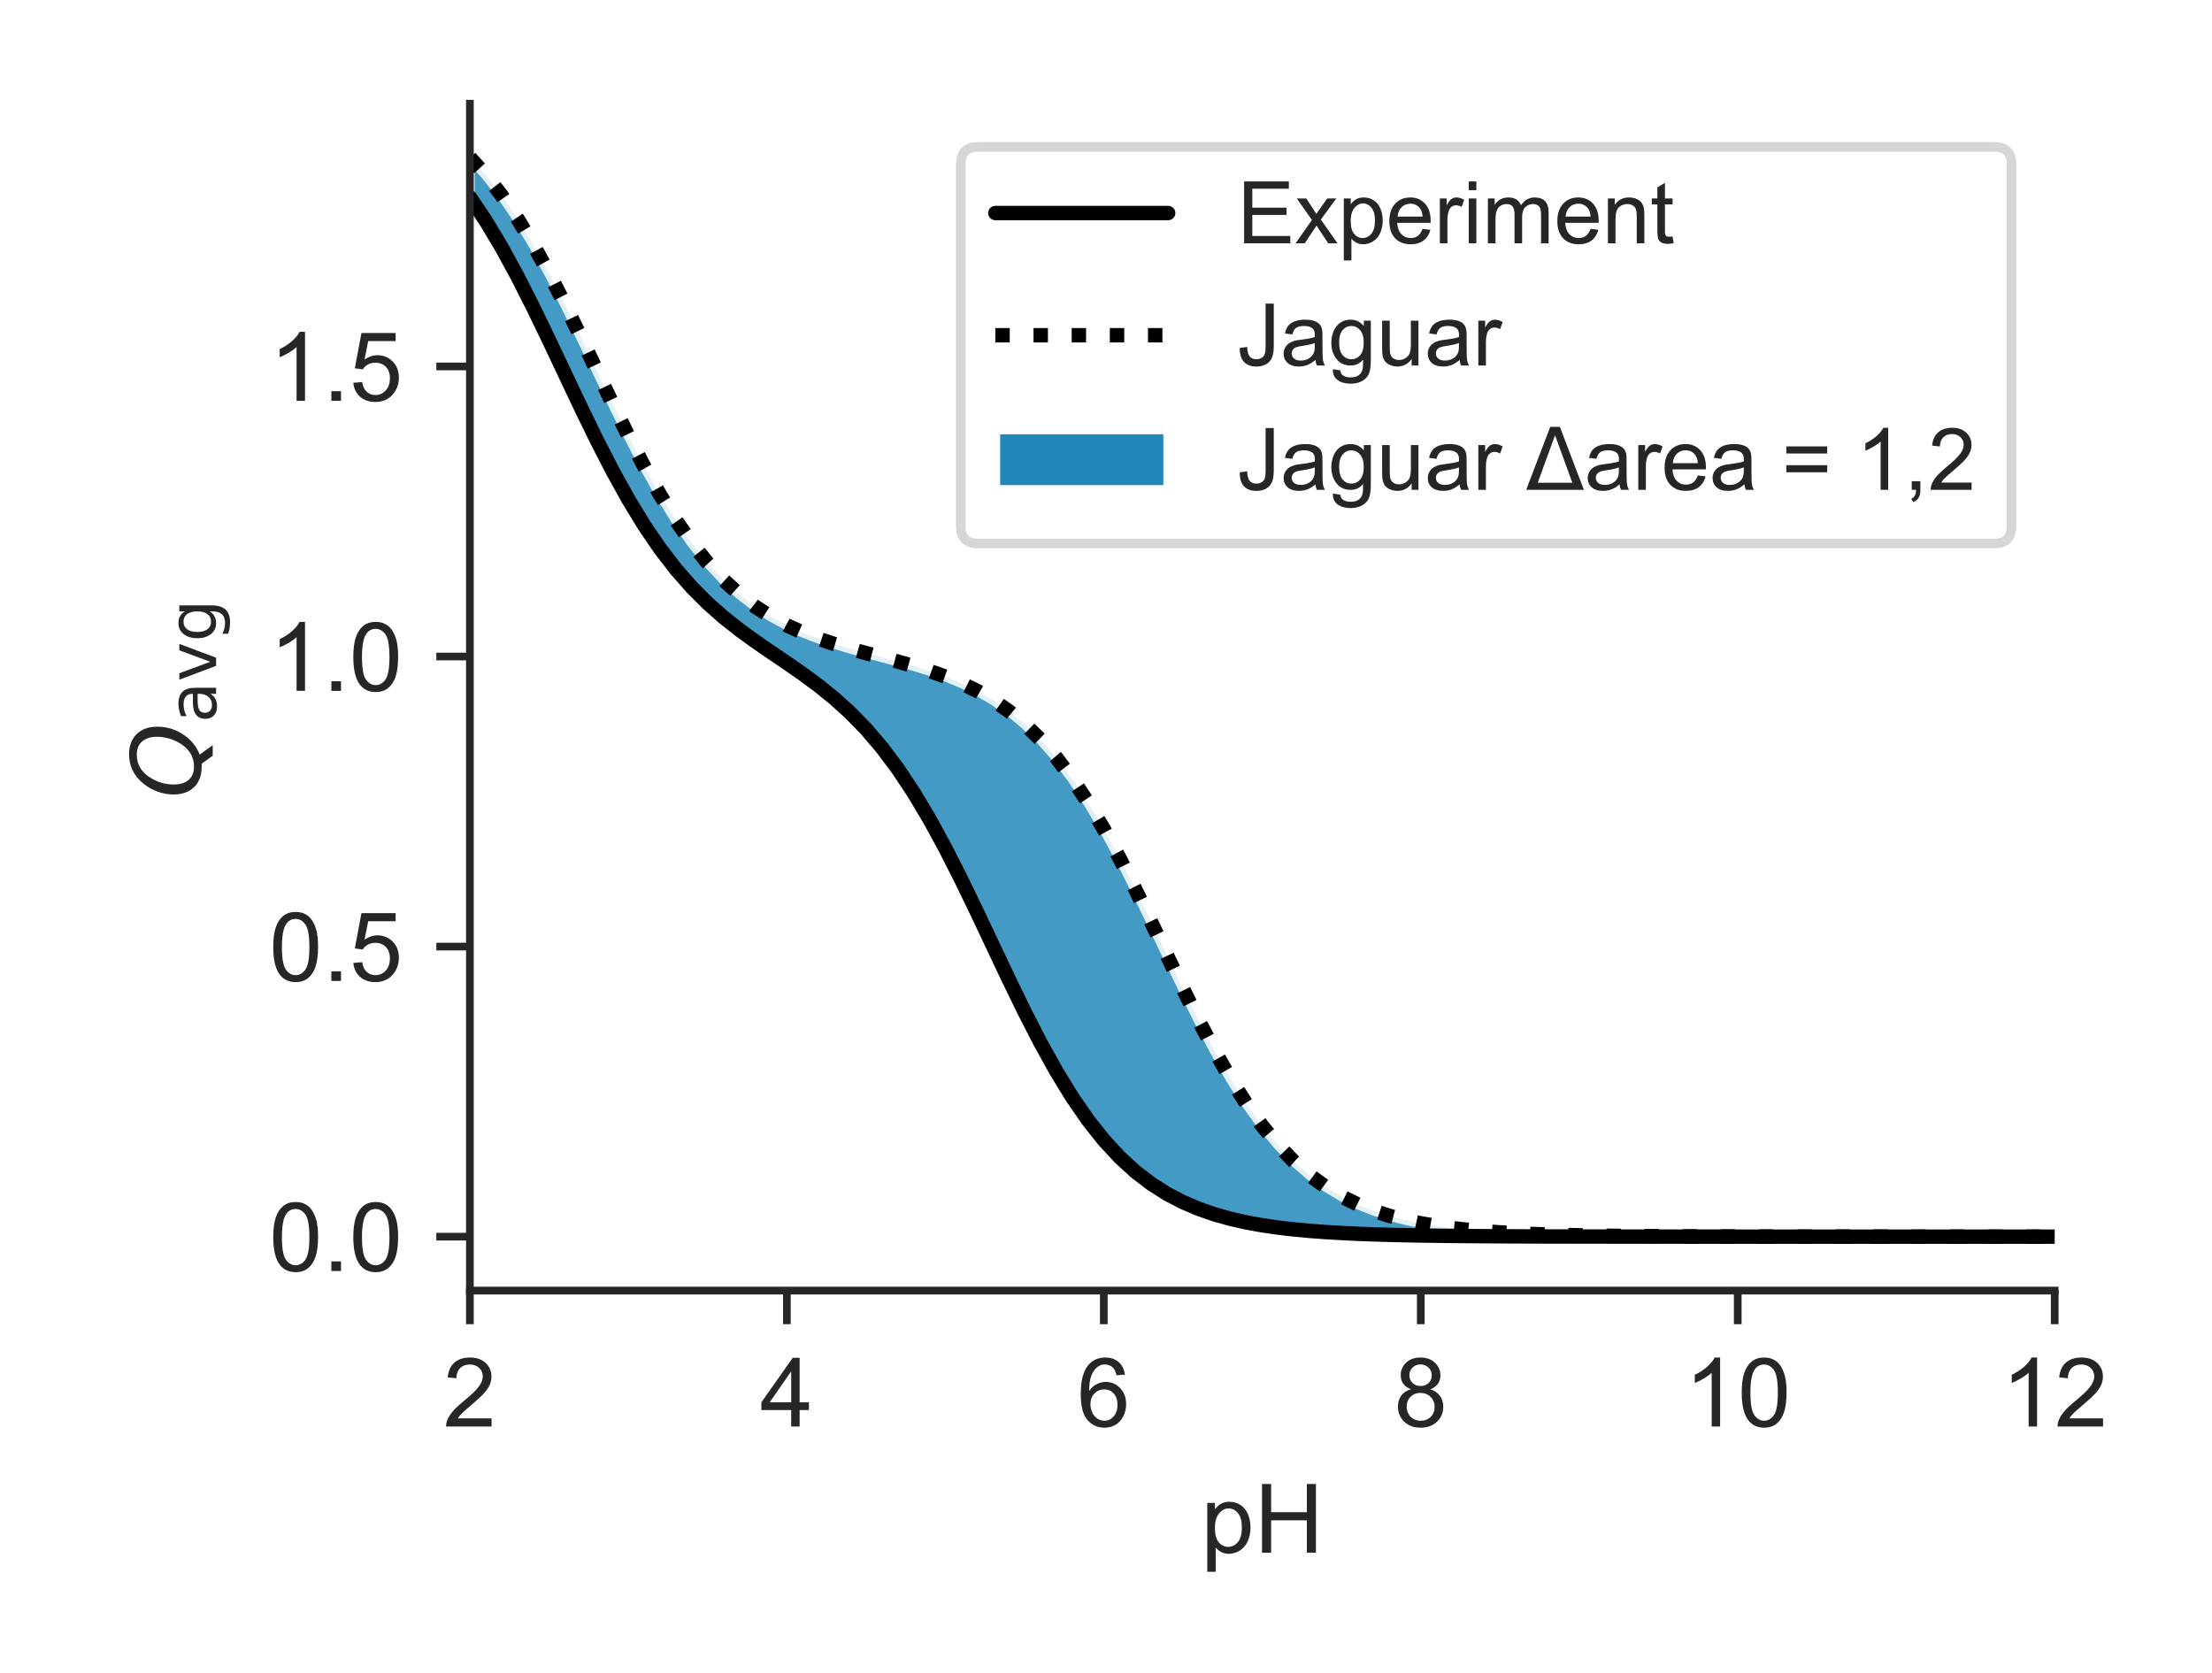 <?xml version="1.0" encoding="utf-8" standalone="no"?>
<!DOCTYPE svg PUBLIC "-//W3C//DTD SVG 1.1//EN"
  "http://www.w3.org/Graphics/SVG/1.1/DTD/svg11.dtd">
<!-- Created with matplotlib (https://matplotlib.org/) -->
<svg height="174.24pt" version="1.1" viewBox="0 0 230.4 174.24" width="230.4pt" xmlns="http://www.w3.org/2000/svg" xmlns:xlink="http://www.w3.org/1999/xlink">
 <defs>
  <style type="text/css">
*{stroke-linecap:butt;stroke-linejoin:round;}
  </style>
 </defs>
 <g id="figure_1">
  <g id="patch_1">
   <path d="M 0 174.24 
L 230.4 174.24 
L 230.4 0 
L 0 0 
z
" style="fill:#ffffff;"/>
  </g>
  <g id="axes_1">
   <g id="patch_2">
    <path d="M 48.945 134.44 
L 214.015 134.44 
L 214.015 10.8 
L 48.945 10.8 
z
" style="fill:#ffffff;"/>
   </g>
   <g id="matplotlib.axis_1">
    <g id="xtick_1">
     <g id="line2d_1">
      <defs>
       <path d="M 0 0 
L 0 3.5 
" id="m2c03bb5684" style="stroke:#262626;stroke-width:0.8;"/>
      </defs>
      <g>
       <use style="fill:#262626;stroke:#262626;stroke-width:0.8;" x="48.945" xlink:href="#m2c03bb5684" y="134.44"/>
      </g>
     </g>
     <g id="text_1">
      <!-- 2 -->
      <defs>
       <path d="M 50.344 8.453 
L 50.344 0 
L 3.031 0 
Q 2.938 3.172 4.047 6.109 
Q 5.859 10.938 9.828 15.625 
Q 13.812 20.312 21.344 26.469 
Q 33.016 36.031 37.109 41.625 
Q 41.219 47.219 41.219 52.203 
Q 41.219 57.422 37.469 61 
Q 33.734 64.594 27.734 64.594 
Q 21.391 64.594 17.578 60.781 
Q 13.766 56.984 13.719 50.25 
L 4.688 51.172 
Q 5.609 61.281 11.656 66.578 
Q 17.719 71.875 27.938 71.875 
Q 38.234 71.875 44.234 66.156 
Q 50.25 60.453 50.25 52 
Q 50.25 47.703 48.484 43.547 
Q 46.734 39.406 42.656 34.812 
Q 38.578 30.219 29.109 22.219 
Q 21.188 15.578 18.938 13.203 
Q 16.703 10.844 15.234 8.453 
z
" id="ArialMT-50"/>
      </defs>
      <g style="fill:#262626;" transform="translate(46.164 148.598)scale(0.1 -0.1)">
       <use xlink:href="#ArialMT-50"/>
      </g>
     </g>
    </g>
    <g id="xtick_2">
     <g id="line2d_2">
      <g>
       <use style="fill:#262626;stroke:#262626;stroke-width:0.8;" x="81.959" xlink:href="#m2c03bb5684" y="134.44"/>
      </g>
     </g>
     <g id="text_2">
      <!-- 4 -->
      <defs>
       <path d="M 32.328 0 
L 32.328 17.141 
L 1.266 17.141 
L 1.266 25.203 
L 33.938 71.578 
L 41.109 71.578 
L 41.109 25.203 
L 50.781 25.203 
L 50.781 17.141 
L 41.109 17.141 
L 41.109 0 
z
M 32.328 25.203 
L 32.328 57.469 
L 9.906 25.203 
z
" id="ArialMT-52"/>
      </defs>
      <g style="fill:#262626;" transform="translate(79.178 148.598)scale(0.1 -0.1)">
       <use xlink:href="#ArialMT-52"/>
      </g>
     </g>
    </g>
    <g id="xtick_3">
     <g id="line2d_3">
      <g>
       <use style="fill:#262626;stroke:#262626;stroke-width:0.8;" x="114.973" xlink:href="#m2c03bb5684" y="134.44"/>
      </g>
     </g>
     <g id="text_3">
      <!-- 6 -->
      <defs>
       <path d="M 49.75 54.047 
L 41.016 53.375 
Q 39.844 58.547 37.703 60.891 
Q 34.125 64.656 28.906 64.656 
Q 24.703 64.656 21.531 62.312 
Q 17.391 59.281 14.984 53.469 
Q 12.594 47.656 12.5 36.922 
Q 15.672 41.75 20.266 44.094 
Q 24.859 46.438 29.891 46.438 
Q 38.672 46.438 44.844 39.969 
Q 51.031 33.5 51.031 23.25 
Q 51.031 16.5 48.125 10.719 
Q 45.219 4.938 40.141 1.859 
Q 35.062 -1.219 28.609 -1.219 
Q 17.625 -1.219 10.688 6.859 
Q 3.766 14.938 3.766 33.5 
Q 3.766 54.25 11.422 63.672 
Q 18.109 71.875 29.438 71.875 
Q 37.891 71.875 43.281 67.141 
Q 48.688 62.406 49.75 54.047 
z
M 13.875 23.188 
Q 13.875 18.656 15.797 14.5 
Q 17.719 10.359 21.188 8.172 
Q 24.656 6 28.469 6 
Q 34.031 6 38.031 10.484 
Q 42.047 14.984 42.047 22.703 
Q 42.047 30.125 38.078 34.391 
Q 34.125 38.672 28.125 38.672 
Q 22.172 38.672 18.016 34.391 
Q 13.875 30.125 13.875 23.188 
z
" id="ArialMT-54"/>
      </defs>
      <g style="fill:#262626;" transform="translate(112.192 148.598)scale(0.1 -0.1)">
       <use xlink:href="#ArialMT-54"/>
      </g>
     </g>
    </g>
    <g id="xtick_4">
     <g id="line2d_4">
      <g>
       <use style="fill:#262626;stroke:#262626;stroke-width:0.8;" x="147.987" xlink:href="#m2c03bb5684" y="134.44"/>
      </g>
     </g>
     <g id="text_4">
      <!-- 8 -->
      <defs>
       <path d="M 17.672 38.812 
Q 12.203 40.828 9.562 44.531 
Q 6.938 48.25 6.938 53.422 
Q 6.938 61.234 12.547 66.547 
Q 18.172 71.875 27.484 71.875 
Q 36.859 71.875 42.578 66.422 
Q 48.297 60.984 48.297 53.172 
Q 48.297 48.188 45.672 44.5 
Q 43.062 40.828 37.75 38.812 
Q 44.344 36.672 47.781 31.875 
Q 51.219 27.094 51.219 20.453 
Q 51.219 11.281 44.719 5.031 
Q 38.234 -1.219 27.641 -1.219 
Q 17.047 -1.219 10.547 5.047 
Q 4.047 11.328 4.047 20.703 
Q 4.047 27.688 7.594 32.391 
Q 11.141 37.109 17.672 38.812 
z
M 15.922 53.719 
Q 15.922 48.641 19.188 45.406 
Q 22.469 42.188 27.688 42.188 
Q 32.766 42.188 36.016 45.375 
Q 39.266 48.578 39.266 53.219 
Q 39.266 58.062 35.906 61.359 
Q 32.562 64.656 27.594 64.656 
Q 22.562 64.656 19.234 61.422 
Q 15.922 58.203 15.922 53.719 
z
M 13.094 20.656 
Q 13.094 16.891 14.875 13.375 
Q 16.656 9.859 20.172 7.922 
Q 23.688 6 27.734 6 
Q 34.031 6 38.125 10.047 
Q 42.234 14.109 42.234 20.359 
Q 42.234 26.703 38.016 30.859 
Q 33.797 35.016 27.438 35.016 
Q 21.234 35.016 17.156 30.906 
Q 13.094 26.812 13.094 20.656 
z
" id="ArialMT-56"/>
      </defs>
      <g style="fill:#262626;" transform="translate(145.206 148.598)scale(0.1 -0.1)">
       <use xlink:href="#ArialMT-56"/>
      </g>
     </g>
    </g>
    <g id="xtick_5">
     <g id="line2d_5">
      <g>
       <use style="fill:#262626;stroke:#262626;stroke-width:0.8;" x="181.001" xlink:href="#m2c03bb5684" y="134.44"/>
      </g>
     </g>
     <g id="text_5">
      <!-- 10 -->
      <defs>
       <path d="M 37.25 0 
L 28.469 0 
L 28.469 56 
Q 25.297 52.984 20.141 49.953 
Q 14.984 46.922 10.891 45.406 
L 10.891 53.906 
Q 18.266 57.375 23.781 62.297 
Q 29.297 67.234 31.594 71.875 
L 37.25 71.875 
z
" id="ArialMT-49"/>
       <path d="M 4.156 35.297 
Q 4.156 48 6.766 55.734 
Q 9.375 63.484 14.516 67.672 
Q 19.672 71.875 27.484 71.875 
Q 33.25 71.875 37.594 69.547 
Q 41.938 67.234 44.766 62.859 
Q 47.609 58.5 49.219 52.219 
Q 50.828 45.953 50.828 35.297 
Q 50.828 22.703 48.234 14.969 
Q 45.656 7.234 40.5 3 
Q 35.359 -1.219 27.484 -1.219 
Q 17.141 -1.219 11.234 6.203 
Q 4.156 15.141 4.156 35.297 
z
M 13.188 35.297 
Q 13.188 17.672 17.312 11.828 
Q 21.438 6 27.484 6 
Q 33.547 6 37.672 11.859 
Q 41.797 17.719 41.797 35.297 
Q 41.797 52.984 37.672 58.781 
Q 33.547 64.594 27.391 64.594 
Q 21.344 64.594 17.719 59.469 
Q 13.188 52.938 13.188 35.297 
z
" id="ArialMT-48"/>
      </defs>
      <g style="fill:#262626;" transform="translate(175.44 148.598)scale(0.1 -0.1)">
       <use xlink:href="#ArialMT-49"/>
       <use x="55.615" xlink:href="#ArialMT-48"/>
      </g>
     </g>
    </g>
    <g id="xtick_6">
     <g id="line2d_6">
      <g>
       <use style="fill:#262626;stroke:#262626;stroke-width:0.8;" x="214.015" xlink:href="#m2c03bb5684" y="134.44"/>
      </g>
     </g>
     <g id="text_6">
      <!-- 12 -->
      <g style="fill:#262626;" transform="translate(208.454 148.598)scale(0.1 -0.1)">
       <use xlink:href="#ArialMT-49"/>
       <use x="55.615" xlink:href="#ArialMT-50"/>
      </g>
     </g>
    </g>
    <g id="text_7">
     <!-- pH -->
     <defs>
      <path d="M 6.594 -19.875 
L 6.594 51.859 
L 14.594 51.859 
L 14.594 45.125 
Q 17.438 49.078 21 51.047 
Q 24.562 53.031 29.641 53.031 
Q 36.281 53.031 41.359 49.609 
Q 46.438 46.188 49.016 39.953 
Q 51.609 33.734 51.609 26.312 
Q 51.609 18.359 48.75 11.984 
Q 45.906 5.609 40.453 2.219 
Q 35.016 -1.172 29 -1.172 
Q 24.609 -1.172 21.109 0.688 
Q 17.625 2.547 15.375 5.375 
L 15.375 -19.875 
z
M 14.547 25.641 
Q 14.547 15.625 18.594 10.844 
Q 22.656 6.062 28.422 6.062 
Q 34.281 6.062 38.453 11.016 
Q 42.625 15.969 42.625 26.375 
Q 42.625 36.281 38.547 41.203 
Q 34.469 46.141 28.812 46.141 
Q 23.188 46.141 18.859 40.891 
Q 14.547 35.641 14.547 25.641 
z
" id="ArialMT-112"/>
      <path d="M 8.016 0 
L 8.016 71.578 
L 17.484 71.578 
L 17.484 42.188 
L 54.688 42.188 
L 54.688 71.578 
L 64.156 71.578 
L 64.156 0 
L 54.688 0 
L 54.688 33.734 
L 17.484 33.734 
L 17.484 0 
z
" id="ArialMT-72"/>
     </defs>
     <g style="fill:#262626;" transform="translate(125.089 161.743)scale(0.1 -0.1)">
      <use xlink:href="#ArialMT-112"/>
      <use x="55.615" xlink:href="#ArialMT-72"/>
     </g>
    </g>
   </g>
   <g id="matplotlib.axis_2">
    <g id="ytick_1">
     <g id="line2d_7">
      <defs>
       <path d="M 0 0 
L -3.5 0 
" id="m1888e8a27b" style="stroke:#262626;stroke-width:0.8;"/>
      </defs>
      <g>
       <use style="fill:#262626;stroke:#262626;stroke-width:0.8;" x="48.945" xlink:href="#m1888e8a27b" y="128.82"/>
      </g>
     </g>
     <g id="text_8">
      <!-- 0.0 -->
      <defs>
       <path d="M 9.078 0 
L 9.078 10.016 
L 19.094 10.016 
L 19.094 0 
z
" id="ArialMT-46"/>
      </defs>
      <g style="fill:#262626;" transform="translate(28.045 132.399)scale(0.1 -0.1)">
       <use xlink:href="#ArialMT-48"/>
       <use x="55.615" xlink:href="#ArialMT-46"/>
       <use x="83.398" xlink:href="#ArialMT-48"/>
      </g>
     </g>
    </g>
    <g id="ytick_2">
     <g id="line2d_8">
      <g>
       <use style="fill:#262626;stroke:#262626;stroke-width:0.8;" x="48.945" xlink:href="#m1888e8a27b" y="98.604"/>
      </g>
     </g>
     <g id="text_9">
      <!-- 0.5 -->
      <defs>
       <path d="M 4.156 18.75 
L 13.375 19.531 
Q 14.406 12.797 18.141 9.391 
Q 21.875 6 27.156 6 
Q 33.5 6 37.891 10.781 
Q 42.281 15.578 42.281 23.484 
Q 42.281 31 38.062 35.344 
Q 33.844 39.703 27 39.703 
Q 22.75 39.703 19.328 37.766 
Q 15.922 35.844 13.969 32.766 
L 5.719 33.844 
L 12.641 70.609 
L 48.25 70.609 
L 48.25 62.203 
L 19.672 62.203 
L 15.828 42.969 
Q 22.266 47.469 29.344 47.469 
Q 38.719 47.469 45.156 40.969 
Q 51.609 34.469 51.609 24.266 
Q 51.609 14.547 45.953 7.469 
Q 39.062 -1.219 27.156 -1.219 
Q 17.391 -1.219 11.203 4.25 
Q 5.031 9.719 4.156 18.75 
z
" id="ArialMT-53"/>
      </defs>
      <g style="fill:#262626;" transform="translate(28.045 102.183)scale(0.1 -0.1)">
       <use xlink:href="#ArialMT-48"/>
       <use x="55.615" xlink:href="#ArialMT-46"/>
       <use x="83.398" xlink:href="#ArialMT-53"/>
      </g>
     </g>
    </g>
    <g id="ytick_3">
     <g id="line2d_9">
      <g>
       <use style="fill:#262626;stroke:#262626;stroke-width:0.8;" x="48.945" xlink:href="#m1888e8a27b" y="68.388"/>
      </g>
     </g>
     <g id="text_10">
      <!-- 1.0 -->
      <g style="fill:#262626;" transform="translate(28.045 71.967)scale(0.1 -0.1)">
       <use xlink:href="#ArialMT-49"/>
       <use x="55.615" xlink:href="#ArialMT-46"/>
       <use x="83.398" xlink:href="#ArialMT-48"/>
      </g>
     </g>
    </g>
    <g id="ytick_4">
     <g id="line2d_10">
      <g>
       <use style="fill:#262626;stroke:#262626;stroke-width:0.8;" x="48.945" xlink:href="#m1888e8a27b" y="38.172"/>
      </g>
     </g>
     <g id="text_11">
      <!-- 1.5 -->
      <g style="fill:#262626;" transform="translate(28.045 41.751)scale(0.1 -0.1)">
       <use xlink:href="#ArialMT-49"/>
       <use x="55.615" xlink:href="#ArialMT-46"/>
       <use x="83.398" xlink:href="#ArialMT-53"/>
      </g>
     </g>
    </g>
    <g id="text_12">
     <!-- $Q_\mathrm{avg}$ -->
     <defs>
      <path d="M 36.078 -1.312 
Q 35.547 -1.375 34.953 -1.391 
Q 34.375 -1.422 33.203 -1.422 
Q 19.531 -1.422 11.812 6.422 
Q 4.109 14.266 4.109 28.078 
Q 4.109 36.234 7.062 44.438 
Q 10.016 52.641 15.281 59.188 
Q 21.391 66.703 29.031 70.453 
Q 36.672 74.219 45.906 74.219 
Q 59.281 74.219 66.984 66.328 
Q 74.703 58.453 74.703 44.828 
Q 74.703 30.125 66.641 17.922 
Q 58.594 5.719 45.609 0.688 
L 55.516 -12.891 
L 44.484 -12.891 
z
M 45.609 66.219 
Q 37.5 66.219 31.297 62.281 
Q 25.094 58.344 20.516 50.297 
Q 17.578 45.172 16.031 39.406 
Q 14.5 33.641 14.5 27.781 
Q 14.5 17.625 19.359 12.109 
Q 24.219 6.594 33.109 6.594 
Q 41.109 6.594 47.375 10.562 
Q 53.656 14.547 58.109 22.406 
Q 61.078 27.688 62.641 33.469 
Q 64.203 39.266 64.203 45.016 
Q 64.203 55.125 59.312 60.672 
Q 54.438 66.219 45.609 66.219 
z
" id="DejaVuSans-Oblique-81"/>
      <path d="M 34.281 27.484 
Q 23.391 27.484 19.188 25 
Q 14.984 22.516 14.984 16.5 
Q 14.984 11.719 18.141 8.906 
Q 21.297 6.109 26.703 6.109 
Q 34.188 6.109 38.703 11.406 
Q 43.219 16.703 43.219 25.484 
L 43.219 27.484 
z
M 52.203 31.203 
L 52.203 0 
L 43.219 0 
L 43.219 8.297 
Q 40.141 3.328 35.547 0.953 
Q 30.953 -1.422 24.312 -1.422 
Q 15.922 -1.422 10.953 3.297 
Q 6 8.016 6 15.922 
Q 6 25.141 12.172 29.828 
Q 18.359 34.516 30.609 34.516 
L 43.219 34.516 
L 43.219 35.406 
Q 43.219 41.609 39.141 45 
Q 35.062 48.391 27.688 48.391 
Q 23 48.391 18.547 47.266 
Q 14.109 46.141 10.016 43.891 
L 10.016 52.203 
Q 14.938 54.109 19.578 55.047 
Q 24.219 56 28.609 56 
Q 40.484 56 46.344 49.844 
Q 52.203 43.703 52.203 31.203 
z
" id="DejaVuSans-97"/>
      <path d="M 2.984 54.688 
L 12.5 54.688 
L 29.594 8.797 
L 46.688 54.688 
L 56.203 54.688 
L 35.688 0 
L 23.484 0 
z
" id="DejaVuSans-118"/>
      <path d="M 45.406 27.984 
Q 45.406 37.75 41.375 43.109 
Q 37.359 48.484 30.078 48.484 
Q 22.859 48.484 18.828 43.109 
Q 14.797 37.75 14.797 27.984 
Q 14.797 18.266 18.828 12.891 
Q 22.859 7.516 30.078 7.516 
Q 37.359 7.516 41.375 12.891 
Q 45.406 18.266 45.406 27.984 
z
M 54.391 6.781 
Q 54.391 -7.172 48.188 -13.984 
Q 42 -20.797 29.203 -20.797 
Q 24.469 -20.797 20.266 -20.094 
Q 16.062 -19.391 12.109 -17.922 
L 12.109 -9.188 
Q 16.062 -11.328 19.922 -12.344 
Q 23.781 -13.375 27.781 -13.375 
Q 36.625 -13.375 41.016 -8.766 
Q 45.406 -4.156 45.406 5.172 
L 45.406 9.625 
Q 42.625 4.781 38.281 2.391 
Q 33.938 0 27.875 0 
Q 17.828 0 11.672 7.656 
Q 5.516 15.328 5.516 27.984 
Q 5.516 40.672 11.672 48.328 
Q 17.828 56 27.875 56 
Q 33.938 56 38.281 53.609 
Q 42.625 51.219 45.406 46.391 
L 45.406 54.688 
L 54.391 54.688 
z
" id="DejaVuSans-103"/>
     </defs>
     <g style="fill:#262626;" transform="translate(20.945 83.17)rotate(-90)scale(0.1 -0.1)">
      <use transform="translate(0 0.781)" xlink:href="#DejaVuSans-Oblique-81"/>
      <use transform="translate(78.711 -15.625)scale(0.7)" xlink:href="#DejaVuSans-97"/>
      <use transform="translate(121.606 -15.625)scale(0.7)" xlink:href="#DejaVuSans-118"/>
      <use transform="translate(163.032 -15.625)scale(0.7)" xlink:href="#DejaVuSans-103"/>
     </g>
    </g>
   </g>
   <g id="PolyCollection_1">
    <path clip-path="url(#pc6596fa0dc)" d="M 48.945 20.552 
L 48.945 20.552 
L 50.595 23.006 
L 52.246 25.76 
L 53.897 28.79 
L 55.547 32.047 
L 57.198 35.464 
L 58.849 38.959 
L 60.5 42.444 
L 62.15 45.829 
L 63.801 49.041 
L 65.452 52.02 
L 67.102 54.73 
L 68.753 57.155 
L 70.404 59.3 
L 72.055 61.183 
L 73.705 62.836 
L 75.356 64.295 
L 77.007 65.603 
L 78.657 66.803 
L 80.308 67.941 
L 81.959 69.06 
L 83.609 70.206 
L 85.26 71.425 
L 86.911 72.759 
L 88.562 74.254 
L 90.212 75.95 
L 91.863 77.883 
L 93.514 80.083 
L 95.164 82.565 
L 96.815 85.331 
L 98.466 88.36 
L 100.117 91.612 
L 101.767 95.024 
L 103.418 98.518 
L 105.069 102.004 
L 106.719 105.396 
L 108.37 108.612 
L 110.021 111.59 
L 111.671 114.286 
L 113.322 116.677 
L 114.973 118.761 
L 116.624 120.548 
L 118.274 122.06 
L 119.925 123.324 
L 121.576 124.372 
L 123.226 125.232 
L 124.877 125.935 
L 126.528 126.506 
L 128.179 126.967 
L 129.829 127.339 
L 131.48 127.638 
L 133.131 127.877 
L 134.781 128.069 
L 136.432 128.222 
L 138.083 128.344 
L 139.733 128.441 
L 141.384 128.519 
L 143.035 128.58 
L 144.686 128.63 
L 146.336 128.669 
L 147.987 128.7 
L 149.638 128.724 
L 151.288 128.744 
L 152.939 128.76 
L 154.59 128.772 
L 156.24 128.782 
L 157.891 128.79 
L 159.542 128.796 
L 161.193 128.801 
L 162.843 128.805 
L 164.494 128.808 
L 166.145 128.81 
L 167.795 128.812 
L 169.446 128.814 
L 171.097 128.815 
L 172.748 128.816 
L 174.398 128.817 
L 176.049 128.818 
L 177.7 128.818 
L 179.35 128.818 
L 181.001 128.819 
L 182.652 128.819 
L 184.302 128.819 
L 185.953 128.819 
L 187.604 128.82 
L 189.255 128.82 
L 190.905 128.82 
L 192.556 128.82 
L 194.207 128.82 
L 195.857 128.82 
L 197.508 128.82 
L 199.159 128.82 
L 200.81 128.82 
L 202.46 128.82 
L 204.111 128.82 
L 205.762 128.82 
L 207.412 128.82 
L 209.063 128.82 
L 210.714 128.82 
L 212.364 128.82 
L 214.015 128.82 
L 214.015 128.82 
L 214.015 128.82 
L 212.364 128.82 
L 210.714 128.82 
L 209.063 128.82 
L 207.412 128.82 
L 205.762 128.82 
L 204.111 128.819 
L 202.46 128.819 
L 200.81 128.819 
L 199.159 128.819 
L 197.508 128.819 
L 195.857 128.818 
L 194.207 128.818 
L 192.556 128.817 
L 190.905 128.816 
L 189.255 128.816 
L 187.604 128.814 
L 185.953 128.813 
L 184.302 128.811 
L 182.652 128.809 
L 181.001 128.806 
L 179.35 128.802 
L 177.7 128.797 
L 176.049 128.792 
L 174.398 128.784 
L 172.748 128.775 
L 171.097 128.763 
L 169.446 128.749 
L 167.795 128.73 
L 166.145 128.707 
L 164.494 128.678 
L 162.843 128.641 
L 161.193 128.595 
L 159.542 128.538 
L 157.891 128.465 
L 156.24 128.373 
L 154.59 128.259 
L 152.939 128.115 
L 151.288 127.936 
L 149.638 127.711 
L 147.987 127.43 
L 146.336 127.081 
L 144.686 126.646 
L 143.035 126.109 
L 141.384 125.446 
L 139.733 124.633 
L 138.083 123.642 
L 136.432 122.442 
L 134.781 121.004 
L 133.131 119.299 
L 131.48 117.304 
L 129.829 115.003 
L 128.179 112.397 
L 126.528 109.503 
L 124.877 106.359 
L 123.226 103.024 
L 121.576 99.574 
L 119.925 96.097 
L 118.274 92.685 
L 116.624 89.42 
L 114.973 86.372 
L 113.322 83.592 
L 111.671 81.106 
L 110.021 78.924 
L 108.37 77.039 
L 106.719 75.429 
L 105.069 74.069 
L 103.418 72.926 
L 101.767 71.968 
L 100.117 71.163 
L 98.466 70.482 
L 96.815 69.897 
L 95.164 69.383 
L 93.514 68.917 
L 91.863 68.475 
L 90.212 68.038 
L 88.562 67.584 
L 86.911 67.091 
L 85.26 66.538 
L 83.609 65.898 
L 81.959 65.147 
L 80.308 64.254 
L 78.657 63.189 
L 77.007 61.919 
L 75.356 60.413 
L 73.705 58.64 
L 72.055 56.579 
L 70.404 54.215 
L 68.753 51.55 
L 67.102 48.604 
L 65.452 45.419 
L 63.801 42.056 
L 62.15 38.595 
L 60.5 35.123 
L 58.849 31.732 
L 57.198 28.503 
L 55.547 25.503 
L 53.897 22.779 
L 52.246 20.355 
L 50.595 18.239 
L 48.945 16.42 
z
" style="fill:#2288bb;fill-opacity:0.85;stroke:#ffffff;stroke-opacity:0.85;"/>
   </g>
   <g id="line2d_11">
    <path clip-path="url(#pc6596fa0dc)" d="M 48.945 20.552 
L 50.595 23.006 
L 52.246 25.76 
L 53.897 28.79 
L 55.547 32.047 
L 57.198 35.464 
L 58.849 38.959 
L 60.5 42.444 
L 62.15 45.829 
L 63.801 49.041 
L 65.452 52.02 
L 67.102 54.73 
L 68.753 57.155 
L 70.404 59.3 
L 72.055 61.183 
L 73.705 62.836 
L 75.356 64.295 
L 77.007 65.603 
L 78.657 66.803 
L 80.308 67.941 
L 81.959 69.06 
L 83.609 70.206 
L 85.26 71.425 
L 86.911 72.759 
L 88.562 74.254 
L 90.212 75.95 
L 91.863 77.883 
L 93.514 80.083 
L 95.164 82.565 
L 96.815 85.331 
L 98.466 88.36 
L 100.117 91.612 
L 101.767 95.024 
L 103.418 98.518 
L 105.069 102.004 
L 106.719 105.396 
L 108.37 108.612 
L 110.021 111.59 
L 111.671 114.286 
L 113.322 116.677 
L 114.973 118.761 
L 116.624 120.548 
L 118.274 122.06 
L 119.925 123.324 
L 121.576 124.372 
L 123.226 125.232 
L 124.877 125.935 
L 126.528 126.506 
L 128.179 126.967 
L 129.829 127.339 
L 131.48 127.638 
L 133.131 127.877 
L 134.781 128.069 
L 136.432 128.222 
L 138.083 128.344 
L 139.733 128.441 
L 141.384 128.519 
L 143.035 128.58 
L 144.686 128.63 
L 146.336 128.669 
L 147.987 128.7 
L 149.638 128.724 
L 151.288 128.744 
L 152.939 128.76 
L 154.59 128.772 
L 156.24 128.782 
L 157.891 128.79 
L 159.542 128.796 
L 161.193 128.801 
L 162.843 128.805 
L 164.494 128.808 
L 166.145 128.81 
L 167.795 128.812 
L 169.446 128.814 
L 171.097 128.815 
L 172.748 128.816 
L 174.398 128.817 
L 176.049 128.818 
L 177.7 128.818 
L 179.35 128.818 
L 181.001 128.819 
L 182.652 128.819 
L 184.302 128.819 
L 185.953 128.819 
L 187.604 128.82 
L 189.255 128.82 
L 190.905 128.82 
L 192.556 128.82 
L 194.207 128.82 
L 195.857 128.82 
L 197.508 128.82 
L 199.159 128.82 
L 200.81 128.82 
L 202.46 128.82 
L 204.111 128.82 
L 205.762 128.82 
L 207.412 128.82 
L 209.063 128.82 
L 210.714 128.82 
L 212.364 128.82 
L 214.015 128.82 
" style="fill:none;stroke:#000000;stroke-linecap:round;stroke-width:1.5;"/>
   </g>
   <g id="line2d_12">
    <path clip-path="url(#pc6596fa0dc)" d="M 48.945 16.42 
L 50.595 18.239 
L 52.246 20.355 
L 53.897 22.779 
L 55.547 25.503 
L 57.198 28.503 
L 58.849 31.732 
L 60.5 35.123 
L 62.15 38.595 
L 63.801 42.056 
L 65.452 45.419 
L 67.102 48.604 
L 68.753 51.55 
L 70.404 54.215 
L 72.055 56.579 
L 73.705 58.64 
L 75.356 60.413 
L 77.007 61.919 
L 78.657 63.189 
L 80.308 64.254 
L 81.959 65.147 
L 83.609 65.898 
L 85.26 66.538 
L 86.911 67.091 
L 88.562 67.584 
L 90.212 68.038 
L 91.863 68.475 
L 93.514 68.917 
L 95.164 69.383 
L 96.815 69.897 
L 98.466 70.482 
L 100.117 71.163 
L 101.767 71.968 
L 103.418 72.926 
L 105.069 74.069 
L 106.719 75.429 
L 108.37 77.039 
L 110.021 78.924 
L 111.671 81.106 
L 113.322 83.592 
L 114.973 86.372 
L 116.624 89.42 
L 118.274 92.685 
L 119.925 96.097 
L 121.576 99.574 
L 123.226 103.024 
L 124.877 106.359 
L 126.528 109.503 
L 128.179 112.397 
L 129.829 115.003 
L 131.48 117.304 
L 133.131 119.299 
L 134.781 121.004 
L 136.432 122.442 
L 138.083 123.642 
L 139.733 124.633 
L 141.384 125.446 
L 143.035 126.109 
L 144.686 126.646 
L 146.336 127.081 
L 147.987 127.43 
L 149.638 127.711 
L 151.288 127.936 
L 152.939 128.115 
L 154.59 128.259 
L 156.24 128.373 
L 157.891 128.465 
L 159.542 128.538 
L 161.193 128.595 
L 162.843 128.641 
L 164.494 128.678 
L 166.145 128.707 
L 167.795 128.73 
L 169.446 128.749 
L 171.097 128.763 
L 172.748 128.775 
L 174.398 128.784 
L 176.049 128.792 
L 177.7 128.797 
L 179.35 128.802 
L 181.001 128.806 
L 182.652 128.809 
L 184.302 128.811 
L 185.953 128.813 
L 187.604 128.814 
L 189.255 128.816 
L 190.905 128.816 
L 192.556 128.817 
L 194.207 128.818 
L 195.857 128.818 
L 197.508 128.819 
L 199.159 128.819 
L 200.81 128.819 
L 202.46 128.819 
L 204.111 128.819 
L 205.762 128.82 
L 207.412 128.82 
L 209.063 128.82 
L 210.714 128.82 
L 212.364 128.82 
L 214.015 128.82 
" style="fill:none;stroke:#000000;stroke-dasharray:1.5,2.475;stroke-dashoffset:0;stroke-width:1.5;"/>
   </g>
   <g id="patch_3">
    <path d="M 48.945 134.44 
L 48.945 10.8 
" style="fill:none;stroke:#262626;stroke-linecap:square;stroke-linejoin:miter;stroke-width:0.8;"/>
   </g>
   <g id="patch_4">
    <path d="M 48.945 134.44 
L 214.015 134.44 
" style="fill:none;stroke:#262626;stroke-linecap:square;stroke-linejoin:miter;stroke-width:0.8;"/>
   </g>
   <g id="legend_1">
    <g id="patch_5">
     <path d="M 101.875 56.617 
L 207.715 56.617 
Q 209.515 56.617 209.515 54.817 
L 209.515 17.1 
Q 209.515 15.3 207.715 15.3 
L 101.875 15.3 
Q 100.075 15.3 100.075 17.1 
L 100.075 54.817 
Q 100.075 56.617 101.875 56.617 
z
" style="fill:#ffffff;opacity:0.8;stroke:#cccccc;stroke-linejoin:miter;"/>
    </g>
    <g id="line2d_13">
     <path d="M 103.675 22.192 
L 121.675 22.192 
" style="fill:none;stroke:#000000;stroke-linecap:round;stroke-width:1.5;"/>
    </g>
    <g id="line2d_14"/>
    <g id="text_13">
     <!-- Experiment -->
     <defs>
      <path d="M 7.906 0 
L 7.906 71.578 
L 59.672 71.578 
L 59.672 63.141 
L 17.391 63.141 
L 17.391 41.219 
L 56.984 41.219 
L 56.984 32.812 
L 17.391 32.812 
L 17.391 8.453 
L 61.328 8.453 
L 61.328 0 
z
" id="ArialMT-69"/>
      <path d="M 0.734 0 
L 19.672 26.953 
L 2.156 51.859 
L 13.141 51.859 
L 21.094 39.703 
Q 23.344 36.234 24.703 33.891 
Q 26.859 37.109 28.656 39.594 
L 37.406 51.859 
L 47.906 51.859 
L 29.984 27.438 
L 49.266 0 
L 38.484 0 
L 27.828 16.109 
L 25 20.453 
L 11.375 0 
z
" id="ArialMT-120"/>
      <path d="M 42.094 16.703 
L 51.172 15.578 
Q 49.031 7.625 43.219 3.219 
Q 37.406 -1.172 28.375 -1.172 
Q 17 -1.172 10.328 5.828 
Q 3.656 12.844 3.656 25.484 
Q 3.656 38.578 10.391 45.797 
Q 17.141 53.031 27.875 53.031 
Q 38.281 53.031 44.875 45.953 
Q 51.469 38.875 51.469 26.031 
Q 51.469 25.25 51.422 23.688 
L 12.75 23.688 
Q 13.234 15.141 17.578 10.594 
Q 21.922 6.062 28.422 6.062 
Q 33.25 6.062 36.672 8.594 
Q 40.094 11.141 42.094 16.703 
z
M 13.234 30.906 
L 42.188 30.906 
Q 41.609 37.453 38.875 40.719 
Q 34.672 45.797 27.984 45.797 
Q 21.922 45.797 17.797 41.75 
Q 13.672 37.703 13.234 30.906 
z
" id="ArialMT-101"/>
      <path d="M 6.5 0 
L 6.5 51.859 
L 14.406 51.859 
L 14.406 44 
Q 17.438 49.516 20 51.266 
Q 22.562 53.031 25.641 53.031 
Q 30.078 53.031 34.672 50.203 
L 31.641 42.047 
Q 28.422 43.953 25.203 43.953 
Q 22.312 43.953 20.016 42.219 
Q 17.719 40.484 16.75 37.406 
Q 15.281 32.719 15.281 27.156 
L 15.281 0 
z
" id="ArialMT-114"/>
      <path d="M 6.641 61.469 
L 6.641 71.578 
L 15.438 71.578 
L 15.438 61.469 
z
M 6.641 0 
L 6.641 51.859 
L 15.438 51.859 
L 15.438 0 
z
" id="ArialMT-105"/>
      <path d="M 6.594 0 
L 6.594 51.859 
L 14.453 51.859 
L 14.453 44.578 
Q 16.891 48.391 20.938 50.703 
Q 25 53.031 30.172 53.031 
Q 35.938 53.031 39.625 50.641 
Q 43.312 48.25 44.828 43.953 
Q 50.984 53.031 60.844 53.031 
Q 68.562 53.031 72.703 48.75 
Q 76.859 44.484 76.859 35.594 
L 76.859 0 
L 68.109 0 
L 68.109 32.672 
Q 68.109 37.938 67.25 40.25 
Q 66.406 42.578 64.156 43.984 
Q 61.922 45.406 58.891 45.406 
Q 53.422 45.406 49.797 41.766 
Q 46.188 38.141 46.188 30.125 
L 46.188 0 
L 37.406 0 
L 37.406 33.688 
Q 37.406 39.547 35.25 42.469 
Q 33.109 45.406 28.219 45.406 
Q 24.516 45.406 21.359 43.453 
Q 18.219 41.5 16.797 37.734 
Q 15.375 33.984 15.375 26.906 
L 15.375 0 
z
" id="ArialMT-109"/>
      <path d="M 6.594 0 
L 6.594 51.859 
L 14.5 51.859 
L 14.5 44.484 
Q 20.219 53.031 31 53.031 
Q 35.688 53.031 39.625 51.344 
Q 43.562 49.656 45.516 46.922 
Q 47.469 44.188 48.25 40.438 
Q 48.734 37.984 48.734 31.891 
L 48.734 0 
L 39.938 0 
L 39.938 31.547 
Q 39.938 36.922 38.906 39.578 
Q 37.891 42.234 35.281 43.812 
Q 32.672 45.406 29.156 45.406 
Q 23.531 45.406 19.453 41.844 
Q 15.375 38.281 15.375 28.328 
L 15.375 0 
z
" id="ArialMT-110"/>
      <path d="M 25.781 7.859 
L 27.047 0.094 
Q 23.344 -0.688 20.406 -0.688 
Q 15.625 -0.688 12.984 0.828 
Q 10.359 2.344 9.281 4.812 
Q 8.203 7.281 8.203 15.188 
L 8.203 45.016 
L 1.766 45.016 
L 1.766 51.859 
L 8.203 51.859 
L 8.203 64.703 
L 16.938 69.969 
L 16.938 51.859 
L 25.781 51.859 
L 25.781 45.016 
L 16.938 45.016 
L 16.938 14.703 
Q 16.938 10.938 17.406 9.859 
Q 17.875 8.797 18.922 8.156 
Q 19.969 7.516 21.922 7.516 
Q 23.391 7.516 25.781 7.859 
z
" id="ArialMT-116"/>
     </defs>
     <g style="fill:#262626;" transform="translate(128.875 25.342)scale(0.09 -0.09)">
      <use xlink:href="#ArialMT-69"/>
      <use x="66.699" xlink:href="#ArialMT-120"/>
      <use x="116.699" xlink:href="#ArialMT-112"/>
      <use x="172.314" xlink:href="#ArialMT-101"/>
      <use x="227.93" xlink:href="#ArialMT-114"/>
      <use x="261.23" xlink:href="#ArialMT-105"/>
      <use x="283.447" xlink:href="#ArialMT-109"/>
      <use x="366.748" xlink:href="#ArialMT-101"/>
      <use x="422.363" xlink:href="#ArialMT-110"/>
      <use x="477.979" xlink:href="#ArialMT-116"/>
     </g>
    </g>
    <g id="line2d_15">
     <path d="M 103.675 34.923 
L 121.675 34.923 
" style="fill:none;stroke:#000000;stroke-dasharray:1.5,2.475;stroke-dashoffset:0;stroke-width:1.5;"/>
    </g>
    <g id="line2d_16"/>
    <g id="text_14">
     <!-- Jaguar -->
     <defs>
      <path d="M 2.875 20.312 
L 11.422 21.484 
Q 11.766 13.281 14.5 10.25 
Q 17.234 7.234 22.078 7.234 
Q 25.641 7.234 28.219 8.859 
Q 30.812 10.5 31.781 13.297 
Q 32.766 16.109 32.766 22.266 
L 32.766 71.578 
L 42.234 71.578 
L 42.234 22.797 
Q 42.234 13.812 40.062 8.875 
Q 37.891 3.953 33.172 1.359 
Q 28.469 -1.219 22.125 -1.219 
Q 12.703 -1.219 7.688 4.203 
Q 2.688 9.625 2.875 20.312 
z
" id="ArialMT-74"/>
      <path d="M 40.438 6.391 
Q 35.547 2.25 31.031 0.531 
Q 26.516 -1.172 21.344 -1.172 
Q 12.797 -1.172 8.203 3 
Q 3.609 7.172 3.609 13.672 
Q 3.609 17.484 5.344 20.625 
Q 7.078 23.781 9.891 25.688 
Q 12.703 27.594 16.219 28.562 
Q 18.797 29.25 24.031 29.891 
Q 34.672 31.156 39.703 32.906 
Q 39.75 34.719 39.75 35.203 
Q 39.75 40.578 37.25 42.781 
Q 33.891 45.75 27.25 45.75 
Q 21.047 45.75 18.094 43.578 
Q 15.141 41.406 13.719 35.891 
L 5.125 37.062 
Q 6.297 42.578 8.984 45.969 
Q 11.672 49.359 16.75 51.188 
Q 21.828 53.031 28.516 53.031 
Q 35.156 53.031 39.297 51.469 
Q 43.453 49.906 45.406 47.531 
Q 47.359 45.172 48.141 41.547 
Q 48.578 39.312 48.578 33.453 
L 48.578 21.734 
Q 48.578 9.469 49.141 6.219 
Q 49.703 2.984 51.375 0 
L 42.188 0 
Q 40.828 2.734 40.438 6.391 
z
M 39.703 26.031 
Q 34.906 24.078 25.344 22.703 
Q 19.922 21.922 17.672 20.938 
Q 15.438 19.969 14.203 18.094 
Q 12.984 16.219 12.984 13.922 
Q 12.984 10.406 15.641 8.062 
Q 18.312 5.719 23.438 5.719 
Q 28.516 5.719 32.469 7.938 
Q 36.422 10.156 38.281 14.016 
Q 39.703 17 39.703 22.797 
z
" id="ArialMT-97"/>
      <path d="M 4.984 -4.297 
L 13.531 -5.562 
Q 14.062 -9.516 16.5 -11.328 
Q 19.781 -13.766 25.438 -13.766 
Q 31.547 -13.766 34.859 -11.328 
Q 38.188 -8.891 39.359 -4.5 
Q 40.047 -1.812 39.984 6.781 
Q 34.234 0 25.641 0 
Q 14.938 0 9.078 7.719 
Q 3.219 15.438 3.219 26.219 
Q 3.219 33.641 5.906 39.906 
Q 8.594 46.188 13.688 49.609 
Q 18.797 53.031 25.688 53.031 
Q 34.859 53.031 40.828 45.609 
L 40.828 51.859 
L 48.922 51.859 
L 48.922 7.031 
Q 48.922 -5.078 46.453 -10.125 
Q 44 -15.188 38.641 -18.109 
Q 33.297 -21.047 25.484 -21.047 
Q 16.219 -21.047 10.5 -16.875 
Q 4.781 -12.703 4.984 -4.297 
z
M 12.25 26.859 
Q 12.25 16.656 16.297 11.969 
Q 20.359 7.281 26.469 7.281 
Q 32.516 7.281 36.609 11.938 
Q 40.719 16.609 40.719 26.562 
Q 40.719 36.078 36.5 40.906 
Q 32.281 45.75 26.312 45.75 
Q 20.453 45.75 16.344 40.984 
Q 12.25 36.234 12.25 26.859 
z
" id="ArialMT-103"/>
      <path d="M 40.578 0 
L 40.578 7.625 
Q 34.516 -1.172 24.125 -1.172 
Q 19.531 -1.172 15.547 0.578 
Q 11.578 2.344 9.641 5 
Q 7.719 7.672 6.938 11.531 
Q 6.391 14.109 6.391 19.734 
L 6.391 51.859 
L 15.188 51.859 
L 15.188 23.094 
Q 15.188 16.219 15.719 13.812 
Q 16.547 10.359 19.234 8.375 
Q 21.922 6.391 25.875 6.391 
Q 29.828 6.391 33.297 8.422 
Q 36.766 10.453 38.203 13.938 
Q 39.656 17.438 39.656 24.078 
L 39.656 51.859 
L 48.438 51.859 
L 48.438 0 
z
" id="ArialMT-117"/>
     </defs>
     <g style="fill:#262626;" transform="translate(128.875 38.073)scale(0.09 -0.09)">
      <use xlink:href="#ArialMT-74"/>
      <use x="50" xlink:href="#ArialMT-97"/>
      <use x="105.615" xlink:href="#ArialMT-103"/>
      <use x="161.23" xlink:href="#ArialMT-117"/>
      <use x="216.846" xlink:href="#ArialMT-97"/>
      <use x="272.461" xlink:href="#ArialMT-114"/>
     </g>
    </g>
    <g id="patch_6">
     <path d="M 103.675 51.037 
L 121.675 51.037 
L 121.675 44.737 
L 103.675 44.737 
z
" style="fill:#2288bb;stroke:#ffffff;stroke-linejoin:miter;"/>
    </g>
    <g id="text_15">
     <!-- Jaguar $\Delta$area = 1,2 -->
     <defs>
      <path id="ArialMT-32"/>
      <path d="M 34.188 63.188 
L 14.156 8.203 
L 54.25 8.203 
z
M 0.781 0 
L 28.609 72.906 
L 39.797 72.906 
L 67.578 0 
z
" id="DejaVuSans-916"/>
      <path d="M 52.828 42.094 
L 5.562 42.094 
L 5.562 50.297 
L 52.828 50.297 
z
M 52.828 20.359 
L 5.562 20.359 
L 5.562 28.562 
L 52.828 28.562 
z
" id="ArialMT-61"/>
      <path d="M 8.891 0 
L 8.891 10.016 
L 18.891 10.016 
L 18.891 0 
Q 18.891 -5.516 16.938 -8.906 
Q 14.984 -12.312 10.75 -14.156 
L 8.297 -10.406 
Q 11.078 -9.188 12.391 -6.812 
Q 13.719 -4.438 13.875 0 
z
" id="ArialMT-44"/>
     </defs>
     <g style="fill:#262626;" transform="translate(128.875 51.037)scale(0.09 -0.09)">
      <use transform="translate(0 0.094)" xlink:href="#ArialMT-74"/>
      <use transform="translate(50 0.094)" xlink:href="#ArialMT-97"/>
      <use transform="translate(105.615 0.094)" xlink:href="#ArialMT-103"/>
      <use transform="translate(161.23 0.094)" xlink:href="#ArialMT-117"/>
      <use transform="translate(216.846 0.094)" xlink:href="#ArialMT-97"/>
      <use transform="translate(272.461 0.094)" xlink:href="#ArialMT-114"/>
      <use transform="translate(305.762 0.094)" xlink:href="#ArialMT-32"/>
      <use transform="translate(333.545 0.094)" xlink:href="#DejaVuSans-916"/>
      <use transform="translate(401.953 0.094)" xlink:href="#ArialMT-97"/>
      <use transform="translate(457.568 0.094)" xlink:href="#ArialMT-114"/>
      <use transform="translate(490.869 0.094)" xlink:href="#ArialMT-101"/>
      <use transform="translate(546.484 0.094)" xlink:href="#ArialMT-97"/>
      <use transform="translate(602.1 0.094)" xlink:href="#ArialMT-32"/>
      <use transform="translate(629.883 0.094)" xlink:href="#ArialMT-61"/>
      <use transform="translate(688.281 0.094)" xlink:href="#ArialMT-32"/>
      <use transform="translate(716.064 0.094)" xlink:href="#ArialMT-49"/>
      <use transform="translate(771.68 0.094)" xlink:href="#ArialMT-44"/>
      <use transform="translate(799.463 0.094)" xlink:href="#ArialMT-50"/>
     </g>
    </g>
   </g>
  </g>
 </g>
 <defs>
  <clipPath id="pc6596fa0dc">
   <rect height="123.64" width="165.071" x="48.945" y="10.8"/>
  </clipPath>
 </defs>
</svg>
